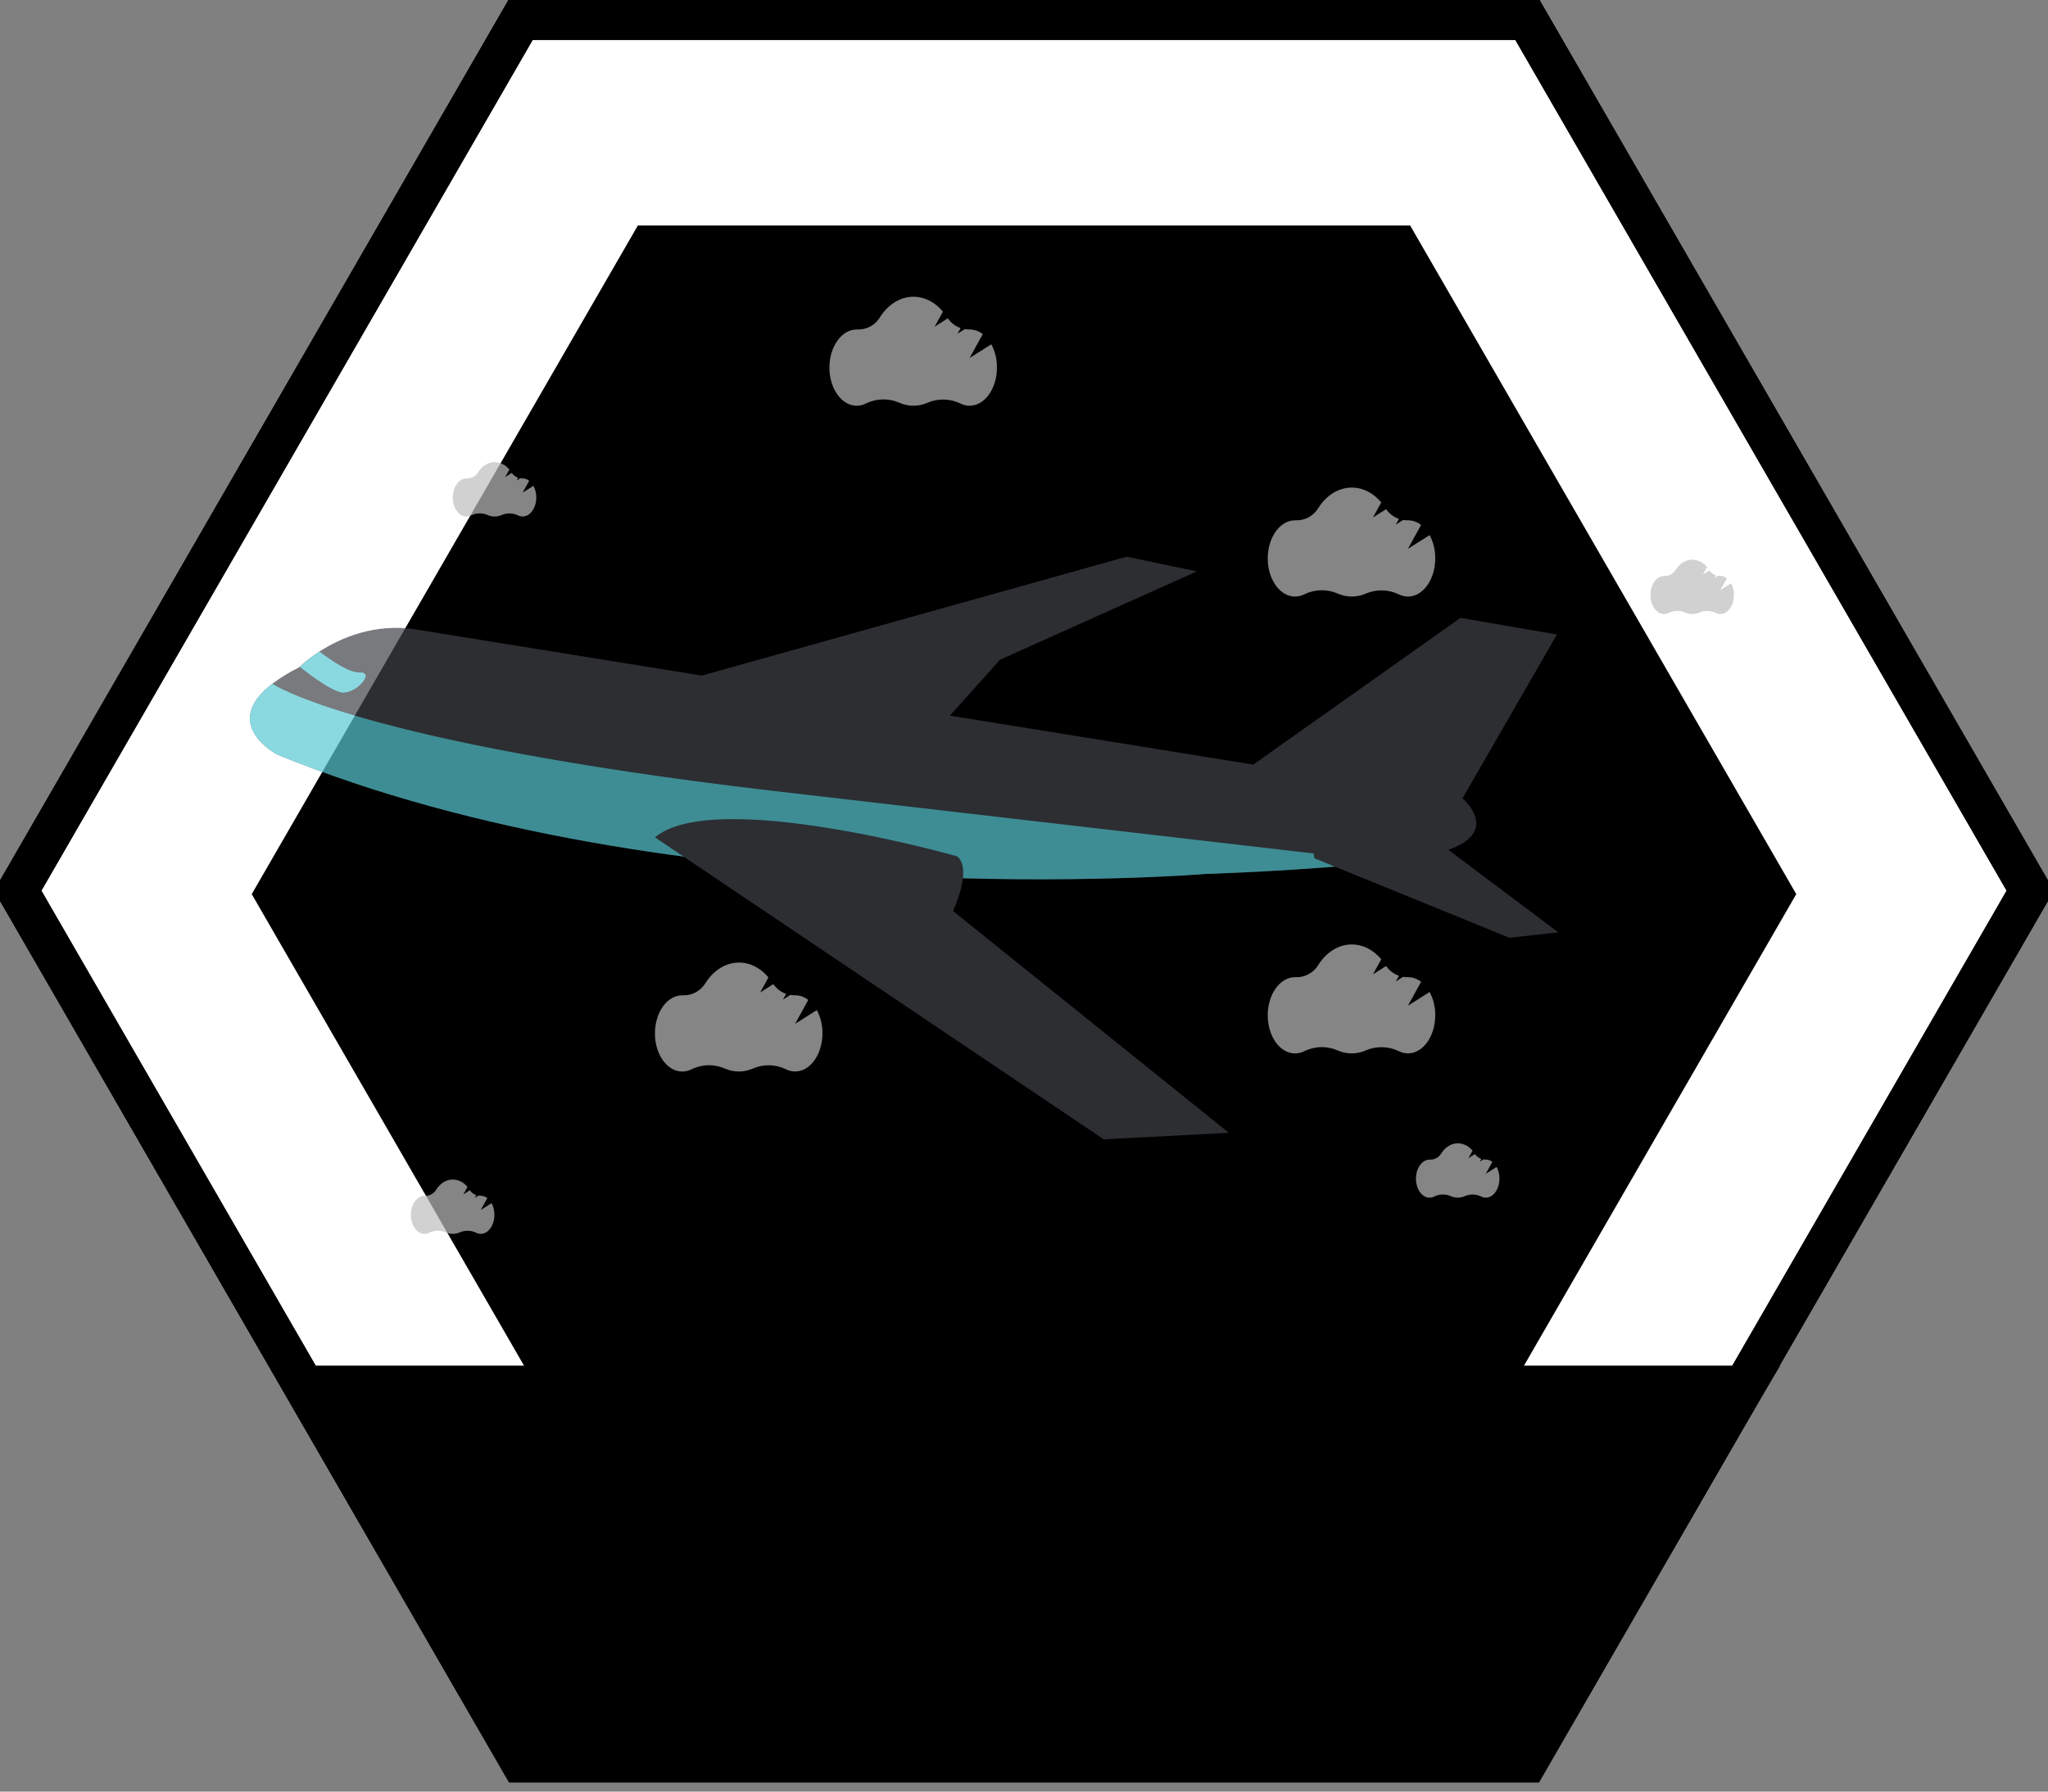 <svg class="badge" width="400" height="350" viewBox="0 0 400 350" fill="none" xmlns="http://www.w3.org/2000/svg">


	<rect x="0" y="0" width="400" height="350" fill="#808080" stroke="none"/>


	<!-- BADGE BORDER -->
  <path class="badge__border--hidden" fill="#FFFFFF" d="M298.268 3.795L396.536 174L298.268 344.205L101.732 344.205L3.464 174L101.732 3.795L298.268 3.795Z" stroke="currentColor" stroke-width="8" />
  <path class="badge__border" d="M298.268 3.795L396.536 174L298.268 344.205L101.732 344.205L3.464 174L101.732 3.795L298.268 3.795Z" stroke="currentColor" stroke-width="8" />

  <!-- BADGE BG -->
  <path class="badge__bg" d="M124.583 305.3H275.416L350.833 174.674L275.417 44.049H124.583L49.166 174.674L124.583 305.3Z" fill="currentColor"/>

  <!-- BADGE LABEL -->
  <path class="badge__label-bg" d="M53.575 266.78H347.689L299.581 347.689H100.589L53.575 266.78Z" fill="currentColor"/>
  
  <g opacity="0.7">
    <!-- AIRPLANE -->
    <g class="airplane">
      <path d="M283.187 165.907C280.523 166.887 275.845 167.692 270.43 168.34C255.708 170.103 235.533 170.729 235.533 170.729C235.533 170.729 131.818 179.314 54.087 147.384C54.087 147.384 42.78 141.468 53.269 133.506C54.884 132.317 56.601 131.271 58.4 130.382L58.528 130.255C59.721 129.154 61.01 128.162 62.38 127.291C66.407 124.693 73.207 121.612 81.484 123.008L285.641 155.964C285.641 155.964 293.097 162.253 283.187 165.907Z" fill="#3F4147"/>
      <path d="M242.509 150.971L285.248 120.706L304.085 123.958L285.641 155.964C285.641 155.964 243 156.304 242.509 150.971Z" fill="#3F4147"/>
      <path d="M134.91 132.584L220.041 108.755L233.763 111.617L195.308 128.883L183.29 142.304L134.91 132.584Z" fill="#3F4147"/>
      <path d="M270.43 168.34C255.708 170.103 235.532 170.729 235.532 170.729C235.532 170.729 131.818 179.314 54.087 147.384C54.087 147.384 42.78 141.468 53.269 133.506L53.304 133.653C53.304 133.653 70.077 144.968 150.216 154.413L270.43 168.34Z" fill="#58C9D4"/>
      <path d="M256.746 167.687L294.807 183.197L304.368 182.139L281.603 165.061C281.603 165.061 254.066 159.197 256.746 167.687Z" fill="#3F4147"/>
      <path d="M67.105 135.31C65.29 135.34 61.129 132.301 58.542 130.254C59.735 129.154 61.024 128.162 62.394 127.291C64.48 128.888 68.19 131.474 70.254 131.373C73.234 131.25 69.84 135.261 67.105 135.31Z" fill="#58C9D4"/>
      <path d="M240.015 221.301L215.578 222.578L146.874 176.34L134.12 167.755L127.925 163.583C139.548 153.787 186.968 167.298 186.968 167.298C187.875 168.062 188.164 169.333 188.124 170.737C188.045 173.366 186.807 176.451 186.33 177.562C186.215 177.834 186.144 177.978 186.144 177.978L240.015 221.301Z" fill="#3F4147"/>
    </g>
    
    <!-- CLOUDS -->
    <g class="clouds">
      <path d="M159.537 197.328L155.298 200.006L157.866 195.345C157.139 194.765 156.239 194.445 155.309 194.433H155.241C154.947 194.439 154.653 194.417 154.363 194.368L152.929 195.276L153.542 194.161C152.526 193.805 151.649 193.138 151.034 192.256L148.468 193.889L150.088 190.944C148.588 189.146 146.565 188.044 144.338 188.044C141.669 188.044 139.291 189.627 137.756 192.098C137.301 192.838 136.658 193.444 135.892 193.856C135.125 194.267 134.264 194.468 133.394 194.438H133.253C130.305 194.438 127.917 197.772 127.917 201.886C127.917 206.001 130.305 209.334 133.253 209.334C133.9 209.332 134.537 209.172 135.109 208.869C136.113 208.383 137.21 208.12 138.325 208.098C139.44 208.077 140.546 208.297 141.568 208.743C142.432 209.128 143.367 209.327 144.313 209.327C145.259 209.327 146.195 209.128 147.059 208.743C148.072 208.305 149.168 208.089 150.272 208.11C151.376 208.132 152.462 208.389 153.458 208.866C154.026 209.162 154.657 209.318 155.298 209.32C158.245 209.32 160.634 205.987 160.634 201.873C160.655 200.29 160.278 198.728 159.537 197.328Z" fill="#BDBDBD"/>
      <path d="M279.225 193.791L274.986 196.468L277.554 191.807C276.827 191.228 275.927 190.907 274.997 190.895H274.929C274.635 190.901 274.341 190.879 274.051 190.83L272.617 191.739L273.23 190.623C272.214 190.267 271.336 189.601 270.722 188.718L268.156 190.351L269.776 187.407C268.276 185.608 266.253 184.506 264.026 184.506C261.357 184.506 258.979 186.09 257.444 188.561C256.989 189.301 256.346 189.907 255.58 190.318C254.813 190.729 253.952 190.93 253.082 190.901H252.94C249.993 190.901 247.605 194.234 247.605 198.349C247.605 202.463 249.993 205.796 252.94 205.796C253.588 205.794 254.225 205.635 254.797 205.331C255.801 204.845 256.898 204.582 258.013 204.561C259.128 204.539 260.234 204.759 261.256 205.206C262.12 205.591 263.055 205.79 264.001 205.79C264.947 205.79 265.883 205.591 266.747 205.206C267.76 204.768 268.856 204.552 269.96 204.573C271.064 204.594 272.15 204.852 273.146 205.328C273.714 205.624 274.345 205.78 274.986 205.783C277.933 205.783 280.321 202.449 280.321 198.335C280.343 196.753 279.966 195.19 279.225 193.791V193.791Z" fill="#BDBDBD"/>
      <path d="M279.225 104.537L274.986 107.215L277.554 102.553C276.827 101.974 275.927 101.653 274.997 101.642H274.929C274.635 101.647 274.341 101.626 274.051 101.576L272.617 102.485L273.23 101.37C272.214 101.014 271.336 100.347 270.722 99.465L268.156 101.097L269.776 98.153C268.276 96.355 266.253 95.252 264.026 95.252C261.357 95.252 258.979 96.836 257.444 99.307C256.989 100.047 256.346 100.653 255.58 101.064C254.813 101.475 253.952 101.676 253.082 101.647H252.94C249.993 101.647 247.605 104.981 247.605 109.095C247.605 113.209 249.993 116.543 252.94 116.543C253.588 116.541 254.225 116.381 254.797 116.077C255.801 115.592 256.898 115.329 258.013 115.307C259.128 115.286 260.234 115.506 261.256 115.952C262.119 116.339 263.054 116.54 264 116.543C264.946 116.545 265.882 116.349 266.747 115.966C267.76 115.528 268.856 115.312 269.959 115.333C271.063 115.354 272.15 115.612 273.146 116.088C273.714 116.384 274.345 116.54 274.986 116.543C277.933 116.543 280.321 113.209 280.321 109.095C280.345 107.508 279.968 105.941 279.225 104.537V104.537Z" fill="#BDBDBD"/>
      <path d="M104.187 94.907L102.074 96.243L103.355 93.919C102.993 93.629 102.544 93.468 102.079 93.462H102.046C101.899 93.463 101.753 93.453 101.608 93.429L100.893 93.881L101.199 93.337C100.692 93.159 100.254 92.827 99.947 92.387L98.668 93.203L99.486 91.737C99.146 91.298 98.712 90.94 98.216 90.689C97.72 90.439 97.174 90.302 96.618 90.289C95.288 90.289 94.102 91.078 93.347 92.311C93.119 92.681 92.797 92.984 92.414 93.189C92.031 93.394 91.6 93.494 91.165 93.478H91.095C89.625 93.478 88.434 95.144 88.434 97.195C88.434 99.247 89.625 100.91 91.095 100.91C91.418 100.909 91.736 100.829 92.022 100.678C92.522 100.435 93.07 100.304 93.626 100.293C94.182 100.282 94.735 100.392 95.244 100.616C95.673 100.806 96.138 100.905 96.607 100.905C97.077 100.905 97.541 100.806 97.971 100.616C98.476 100.397 99.023 100.289 99.574 100.3C100.125 100.311 100.667 100.44 101.163 100.678C101.446 100.825 101.76 100.902 102.079 100.904C103.549 100.904 104.74 99.242 104.74 97.19C104.75 96.395 104.56 95.609 104.187 94.907Z" fill="#BDBDBD"/>
      <path d="M292.307 227.971L290.194 229.307L291.475 226.983C291.113 226.693 290.664 226.532 290.199 226.526H290.166C290.019 226.528 289.873 226.517 289.727 226.493L289.013 226.945L289.318 226.401C288.812 226.224 288.374 225.891 288.067 225.451L286.788 226.268L287.606 224.801C287.266 224.362 286.832 224.004 286.336 223.754C285.84 223.503 285.294 223.366 284.738 223.353C283.408 223.353 282.222 224.142 281.467 225.375C281.239 225.745 280.917 226.048 280.534 226.253C280.151 226.458 279.72 226.558 279.285 226.542H279.215C277.745 226.542 276.554 228.208 276.554 230.26C276.554 232.311 277.745 233.974 279.215 233.974C279.538 233.973 279.856 233.893 280.141 233.743C280.642 233.499 281.189 233.368 281.746 233.357C282.302 233.346 282.855 233.456 283.364 233.68C283.793 233.87 284.258 233.969 284.727 233.969C285.197 233.969 285.661 233.87 286.09 233.68C286.596 233.461 287.143 233.353 287.694 233.364C288.244 233.375 288.787 233.504 289.283 233.743C289.566 233.889 289.88 233.966 290.199 233.968C291.669 233.968 292.86 232.306 292.86 230.254C292.87 229.459 292.68 228.674 292.307 227.971V227.971Z" fill="#BDBDBD"/>
      <path d="M96.007 235.046L93.895 236.382L95.176 234.058C94.814 233.768 94.365 233.607 93.9 233.601H93.867C93.72 233.603 93.573 233.592 93.428 233.568L92.714 234.02L93.019 233.476C92.513 233.299 92.075 232.966 91.768 232.526L90.489 233.343L91.307 231.876C90.967 231.437 90.533 231.079 90.037 230.829C89.541 230.578 88.995 230.441 88.439 230.428C87.109 230.428 85.923 231.217 85.167 232.45C84.94 232.82 84.618 233.123 84.235 233.328C83.852 233.533 83.421 233.633 82.986 233.617H82.915C81.446 233.617 80.254 235.283 80.254 237.334C80.254 239.386 81.446 241.049 82.915 241.049C83.239 241.048 83.557 240.968 83.842 240.818C84.343 240.574 84.89 240.443 85.447 240.432C86.003 240.421 86.555 240.531 87.065 240.755C87.494 240.945 87.959 241.044 88.428 241.044C88.898 241.044 89.362 240.945 89.791 240.755C90.297 240.536 90.844 240.428 91.394 240.439C91.945 240.45 92.487 240.579 92.984 240.818C93.267 240.964 93.581 241.041 93.9 241.043C95.37 241.043 96.561 239.381 96.561 237.329C96.571 236.534 96.381 235.749 96.007 235.046V235.046Z" fill="#BDBDBD"/>
      <path d="M193.617 67.257L189.378 69.935L191.946 65.273C191.219 64.694 190.319 64.374 189.389 64.362H189.321C189.026 64.368 188.733 64.346 188.443 64.297L187.009 65.206L187.622 64.09C186.606 63.734 185.728 63.067 185.114 62.185L182.548 63.818L184.168 60.873C182.668 59.075 180.645 57.973 178.418 57.973C175.749 57.973 173.371 59.556 171.836 62.027C171.381 62.767 170.738 63.373 169.971 63.785C169.205 64.195 168.343 64.397 167.474 64.367H167.332C164.385 64.367 161.997 67.701 161.997 71.815C161.997 75.93 164.385 79.263 167.332 79.263C167.98 79.261 168.617 79.101 169.189 78.798C170.192 78.312 171.289 78.049 172.405 78.027C173.52 78.006 174.626 78.226 175.648 78.672C176.511 79.059 177.446 79.261 178.392 79.263C179.338 79.265 180.274 79.069 181.139 78.686C182.152 78.248 183.247 78.032 184.351 78.053C185.455 78.074 186.542 78.332 187.537 78.808C188.106 79.105 188.737 79.26 189.378 79.263C192.325 79.263 194.713 75.93 194.713 71.815C194.737 70.228 194.36 68.661 193.617 67.257V67.257Z" fill="#BDBDBD"/>
      <path d="M338.11 113.955L335.997 115.291L337.278 112.967C336.916 112.677 336.467 112.516 336.002 112.51H335.97C335.823 112.511 335.676 112.5 335.531 112.477L334.816 112.929L335.122 112.385C334.615 112.207 334.177 111.875 333.87 111.435L332.592 112.251L333.409 110.785C333.069 110.346 332.635 109.988 332.139 109.737C331.643 109.487 331.097 109.35 330.541 109.337C329.211 109.337 328.025 110.126 327.27 111.359C327.042 111.729 326.721 112.032 326.337 112.237C325.954 112.442 325.523 112.542 325.089 112.526H325.018C323.548 112.526 322.357 114.192 322.357 116.243C322.357 118.295 323.548 119.958 325.018 119.958C325.341 119.957 325.659 119.877 325.945 119.726C326.445 119.483 326.993 119.352 327.549 119.341C328.105 119.33 328.658 119.44 329.167 119.664C329.596 119.854 330.061 119.953 330.53 119.953C331 119.953 331.464 119.854 331.894 119.664C332.399 119.445 332.946 119.337 333.497 119.348C334.048 119.359 334.59 119.488 335.086 119.726C335.369 119.873 335.683 119.95 336.002 119.952C337.472 119.952 338.663 118.29 338.663 116.238C338.674 115.443 338.483 114.657 338.11 113.955V113.955Z" fill="#BDBDBD"/>
    </g>
  </g>
</svg>
